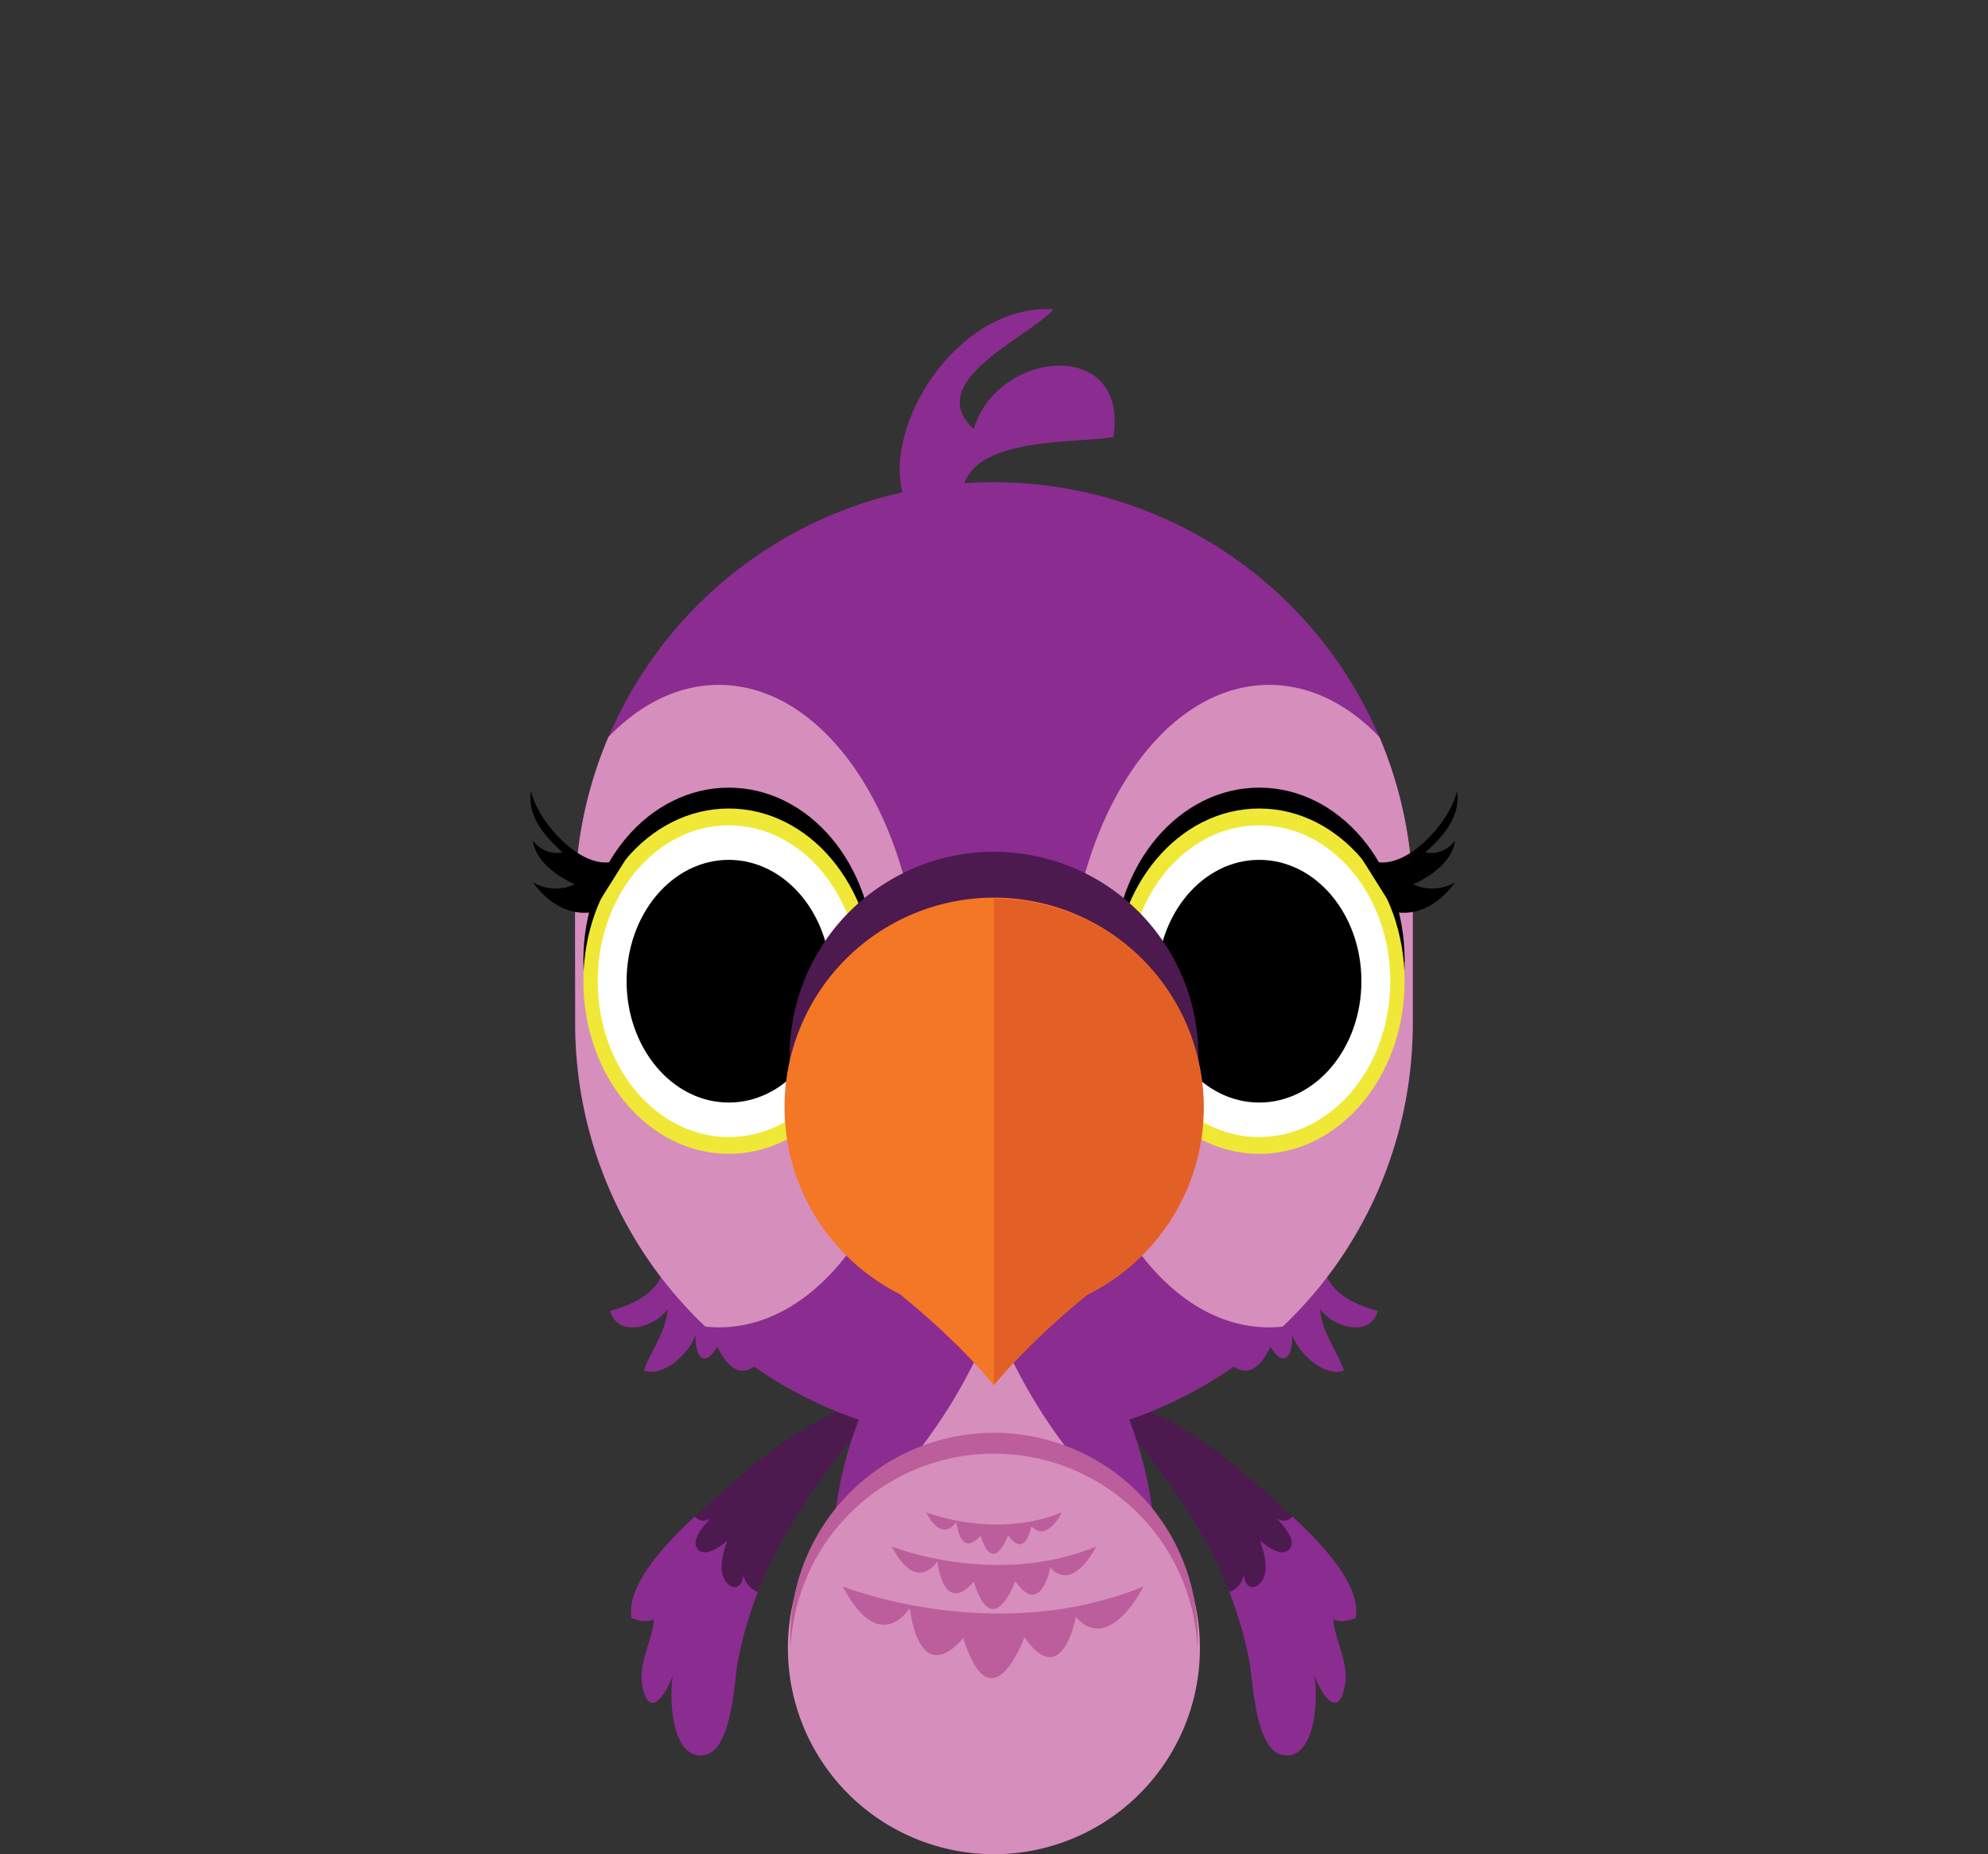 <svg id="Capa_1" data-name="Capa 1" xmlns="http://www.w3.org/2000/svg" viewBox="0 0 667 622"><rect x="0" y="0" width="667" height="622" fill="#333333" stroke="none"/><path d="M375.87,470.74c17.5,3,37,19,49.5,30.5,9.5,8.5,32,27.5,29.5,41.5-2.5,1-5,1.5-7.5.5.5,7,5,14,4,21.5-2,12-7.5,5-10.5-3,1.5,6,1,29-10.5,27-9-1.5-10-24-11-30.5-7-37.5-27.5-62.5-52-92.5" style="fill:#4c1a4f"/><path d="M417.37,527.41c-.33,5,3.67,7,6.34,2.33,2-3.66.33-9.33-1-13,2.33,2,8,6.34,10.33,2.34,1.67-3-3-8-4.67-9.67,2.39,1.24,4.13.71,5.25-.74C444,518.3,456.79,532,454.87,542.74c-2.5,1-5,1.5-7.5.5.5,7,5,14,4,21.5-2,12-7.5,5-10.5-3,1.5,6,1,29-10.5,27-9-1.5-10-24-11-30.5A134.46,134.46,0,0,0,412.46,534,7.31,7.31,0,0,0,417.37,527.41Z" style="fill:#8b2c90"/><path d="M290.88,470.74c-17.5,3-37,19-49.5,30.5-9.5,8.5-32,27.5-29.5,41.5,2.5,1,5,1.5,7.5.5-.5,7-5,14-4,21.5,2,12,7.5,5,10.5-3-1.5,6-1,29,10.5,27,9-1.5,10-24,11-30.5,7-37.5,27.5-62.5,52-92.5" style="fill:#4c1a4f"/><path d="M249.38,527.41c.33,5-3.67,7-6.33,2.33-2-3.66-.34-9.33,1-13-2.34,2-8,6.34-10.34,2.34-1.66-3,3-8,4.67-9.67-2.38,1.24-4.13.71-5.25-.74C222.78,518.3,210,532,211.88,542.74c2.5,1,5,1.5,7.5.5-.5,7-5,14-4,21.5,2,12,7.5,5,10.5-3-1.5,6-1,29,10.5,27,9-1.5,10-24,11-30.5A133.66,133.66,0,0,1,254.3,534,7.31,7.31,0,0,1,249.38,527.41Z" style="fill:#8b2c90"/><path d="M474,302.28a140.53,140.53,0,1,0-281.06,0v40.93a140,140,0,0,0,28.75,85.18c-2.88,6.41-10.68,9.62-17,11.35,2.66,9.33,15.33,5.33,19.33-.67-.67,8-5.33,13.34-8,20.67,6.29,2.29,15-5.24,17.39-12.05-.42,5.87,2.26,12.4,7.28,4.05,4.11,8.57,8.4,9.37,12.32,6.69a140.55,140.55,0,0,0,160.92,0c3.92,2.68,8.21,1.88,12.32-6.69,5,8.35,7.7,1.82,7.28-4.05,2.36,6.81,11.1,14.34,17.39,12.05-2.67-7.33-7.33-12.67-8-20.67,4,6,16.67,10,19.33.67-6.32-1.73-14.12-4.94-17-11.35A140,140,0,0,0,474,343.21Z" style="fill:#8b2c90"/><path d="M388.17,528.45c0,51.67-24.48,93.55-54.67,93.55s-54.66-41.88-54.66-93.55,24.47-93.55,54.66-93.55S388.17,476.79,388.17,528.45Z" style="fill:#8b2c90"/><path d="M324,182.74c-45.51-6.69-13.39-81.66,29.45-79-8,9.37-44.17,24.1-26.77,40.16,8-26.77,52.21-30.79,46.85,2.68-14.72,2.68-58.9-1.34-49.53,28.11" style="fill:#8b2c90"/><path d="M474,343.21A140.13,140.13,0,0,1,430.37,445a43.63,43.63,0,0,1-4.58.25C388.33,445.28,358,397,358,337.51s30.36-107.77,67.82-107.77c13.67,0,26.4,6.44,37,17.49a140.17,140.17,0,0,1,11.19,55Z" style="fill:#d68ebd"/><path d="M193,343.21A140.1,140.1,0,0,0,236.64,445a43.29,43.29,0,0,0,4.57.25C278.67,445.28,309,397,309,337.51s-30.37-107.77-67.83-107.77c-13.67,0-26.4,6.44-37.05,17.49a140.17,140.17,0,0,0-11.19,55Z" style="fill:#d68ebd"/><path d="M373.71,322.13c0,32,21.84,57.92,48.78,57.92s48.78-25.93,48.78-57.92-21.84-57.92-48.78-57.92S373.71,290.15,373.71,322.13Z"/><path d="M373.71,329.13c0,32,21.84,57.92,48.78,57.92s48.78-25.93,48.78-57.92-21.84-57.92-48.78-57.92S373.71,297.15,373.71,329.13Z" style="fill:#efe836"/><path d="M378.46,329.13c0,28.87,19.71,52.28,44,52.28s44-23.41,44-52.28-19.72-52.28-44-52.28S378.46,300.26,378.46,329.13Z" style="fill:#fff"/><path d="M388.21,329.13c0,22.48,15.35,40.71,34.28,40.71s34.28-18.23,34.28-40.71-15.35-40.7-34.28-40.7S388.21,306.65,388.21,329.13Z"/><path d="M453.51,282.63c10.66,18,32.66-4.67,35.33-17.33,1.33,8.66-4.67,15.33-10.67,20.66a10,10,0,0,0,10-4c-.66,6.67-8,12-14,14.67a14.91,14.91,0,0,0,14-.67c-4.66,6.67-12,11.34-20,10"/><path d="M293.29,322.13c0,32-21.84,57.92-48.78,57.92s-48.78-25.93-48.78-57.92,21.84-57.92,48.78-57.92S293.29,290.15,293.29,322.13Z"/><path d="M293.29,329.13c0,32-21.84,57.92-48.78,57.92s-48.78-25.93-48.78-57.92,21.84-57.92,48.78-57.92S293.29,297.15,293.29,329.13Z" style="fill:#efe836"/><path d="M288.54,329.13c0,28.87-19.71,52.28-44,52.28s-44-23.41-44-52.28,19.72-52.28,44-52.28S288.54,300.26,288.54,329.13Z" style="fill:#fff"/><path d="M278.79,329.13c0,22.48-15.35,40.71-34.28,40.71s-34.28-18.23-34.28-40.71,15.35-40.7,34.28-40.7S278.79,306.65,278.79,329.13Z"/><path d="M360.59,489.26a177.89,177.89,0,0,1-27.09-46.94v-.58l-.12.29-.12-.29v.58A177.69,177.69,0,0,1,306,489.43a69.12,69.12,0,1,0,54.55-.17Z" style="fill:#d68ebd"/><circle cx="333.5" cy="354.33" r="68.58" transform="translate(-136.47 228.25) rotate(-31.72)" style="fill:#4c1a4f"/><path d="M403.77,371.55a70.27,70.27,0,1,0-121.22,48.22h0l.08.05a70.24,70.24,0,0,0,19.2,14.24c19.88,16.08,30.39,29.07,31.57,30.55v.16l.06-.08.06.08v-.16c1.17-1.47,11.61-14.38,31.36-30.37A70.06,70.06,0,0,0,403.77,371.55Z" style="fill:#f37725"/><path d="M333.5,301.48h0v163.3h0v-.16c1.17-1.47,11.61-14.38,31.36-30.37A70,70,0,0,0,333.5,301.48Z" style="fill:#e26026"/><path d="M310.7,507.29s23.07,9.23,45.6,0c0,0-5.05,10.41-10.25,4.64,0,0-2,11.3-7.8,3.05,0,0-5,13.91-9.27.12,0,0-6.22,8.19-8.14-4.53C320.84,510.57,316.32,518,310.7,507.29Z" style="fill:#bc5e9b"/><path d="M299.22,518.79s34.69,13.88,68.56,0c0,0-7.6,15.64-15.42,7,0,0-3.06,17-11.72,4.58,0,0-7.48,20.91-13.94.17,0,0-9.34,12.33-12.23-6.79C314.47,523.73,307.67,534.94,299.22,518.79Z" style="fill:#bc5e9b"/><path d="M282.77,532.18s51,20.41,100.84,0c0,0-11.17,23-22.67,10.26,0,0-4.5,25-17.25,6.75,0,0-11,30.75-20.5.25,0,0-13.75,18.13-18-10C305.19,539.44,295.19,555.94,282.77,532.18Z" style="fill:#bc5e9b"/><path d="M333.5,487.62a68.33,68.33,0,0,1,68.24,64.83c.06-1.16.09-2.32.09-3.5a68.33,68.33,0,0,0-136.66,0c0,1.18,0,2.34.09,3.5A68.33,68.33,0,0,1,333.5,487.62Z" style="fill:#bc5e9b"/><path d="M213.49,282.63c-10.66,18-32.66-4.67-35.33-17.33-1.33,8.66,4.67,15.33,10.67,20.66a10,10,0,0,1-10-4c.66,6.67,8,12,14,14.67a14.91,14.91,0,0,1-14-.67c4.66,6.67,12,11.34,20,10"/></svg>